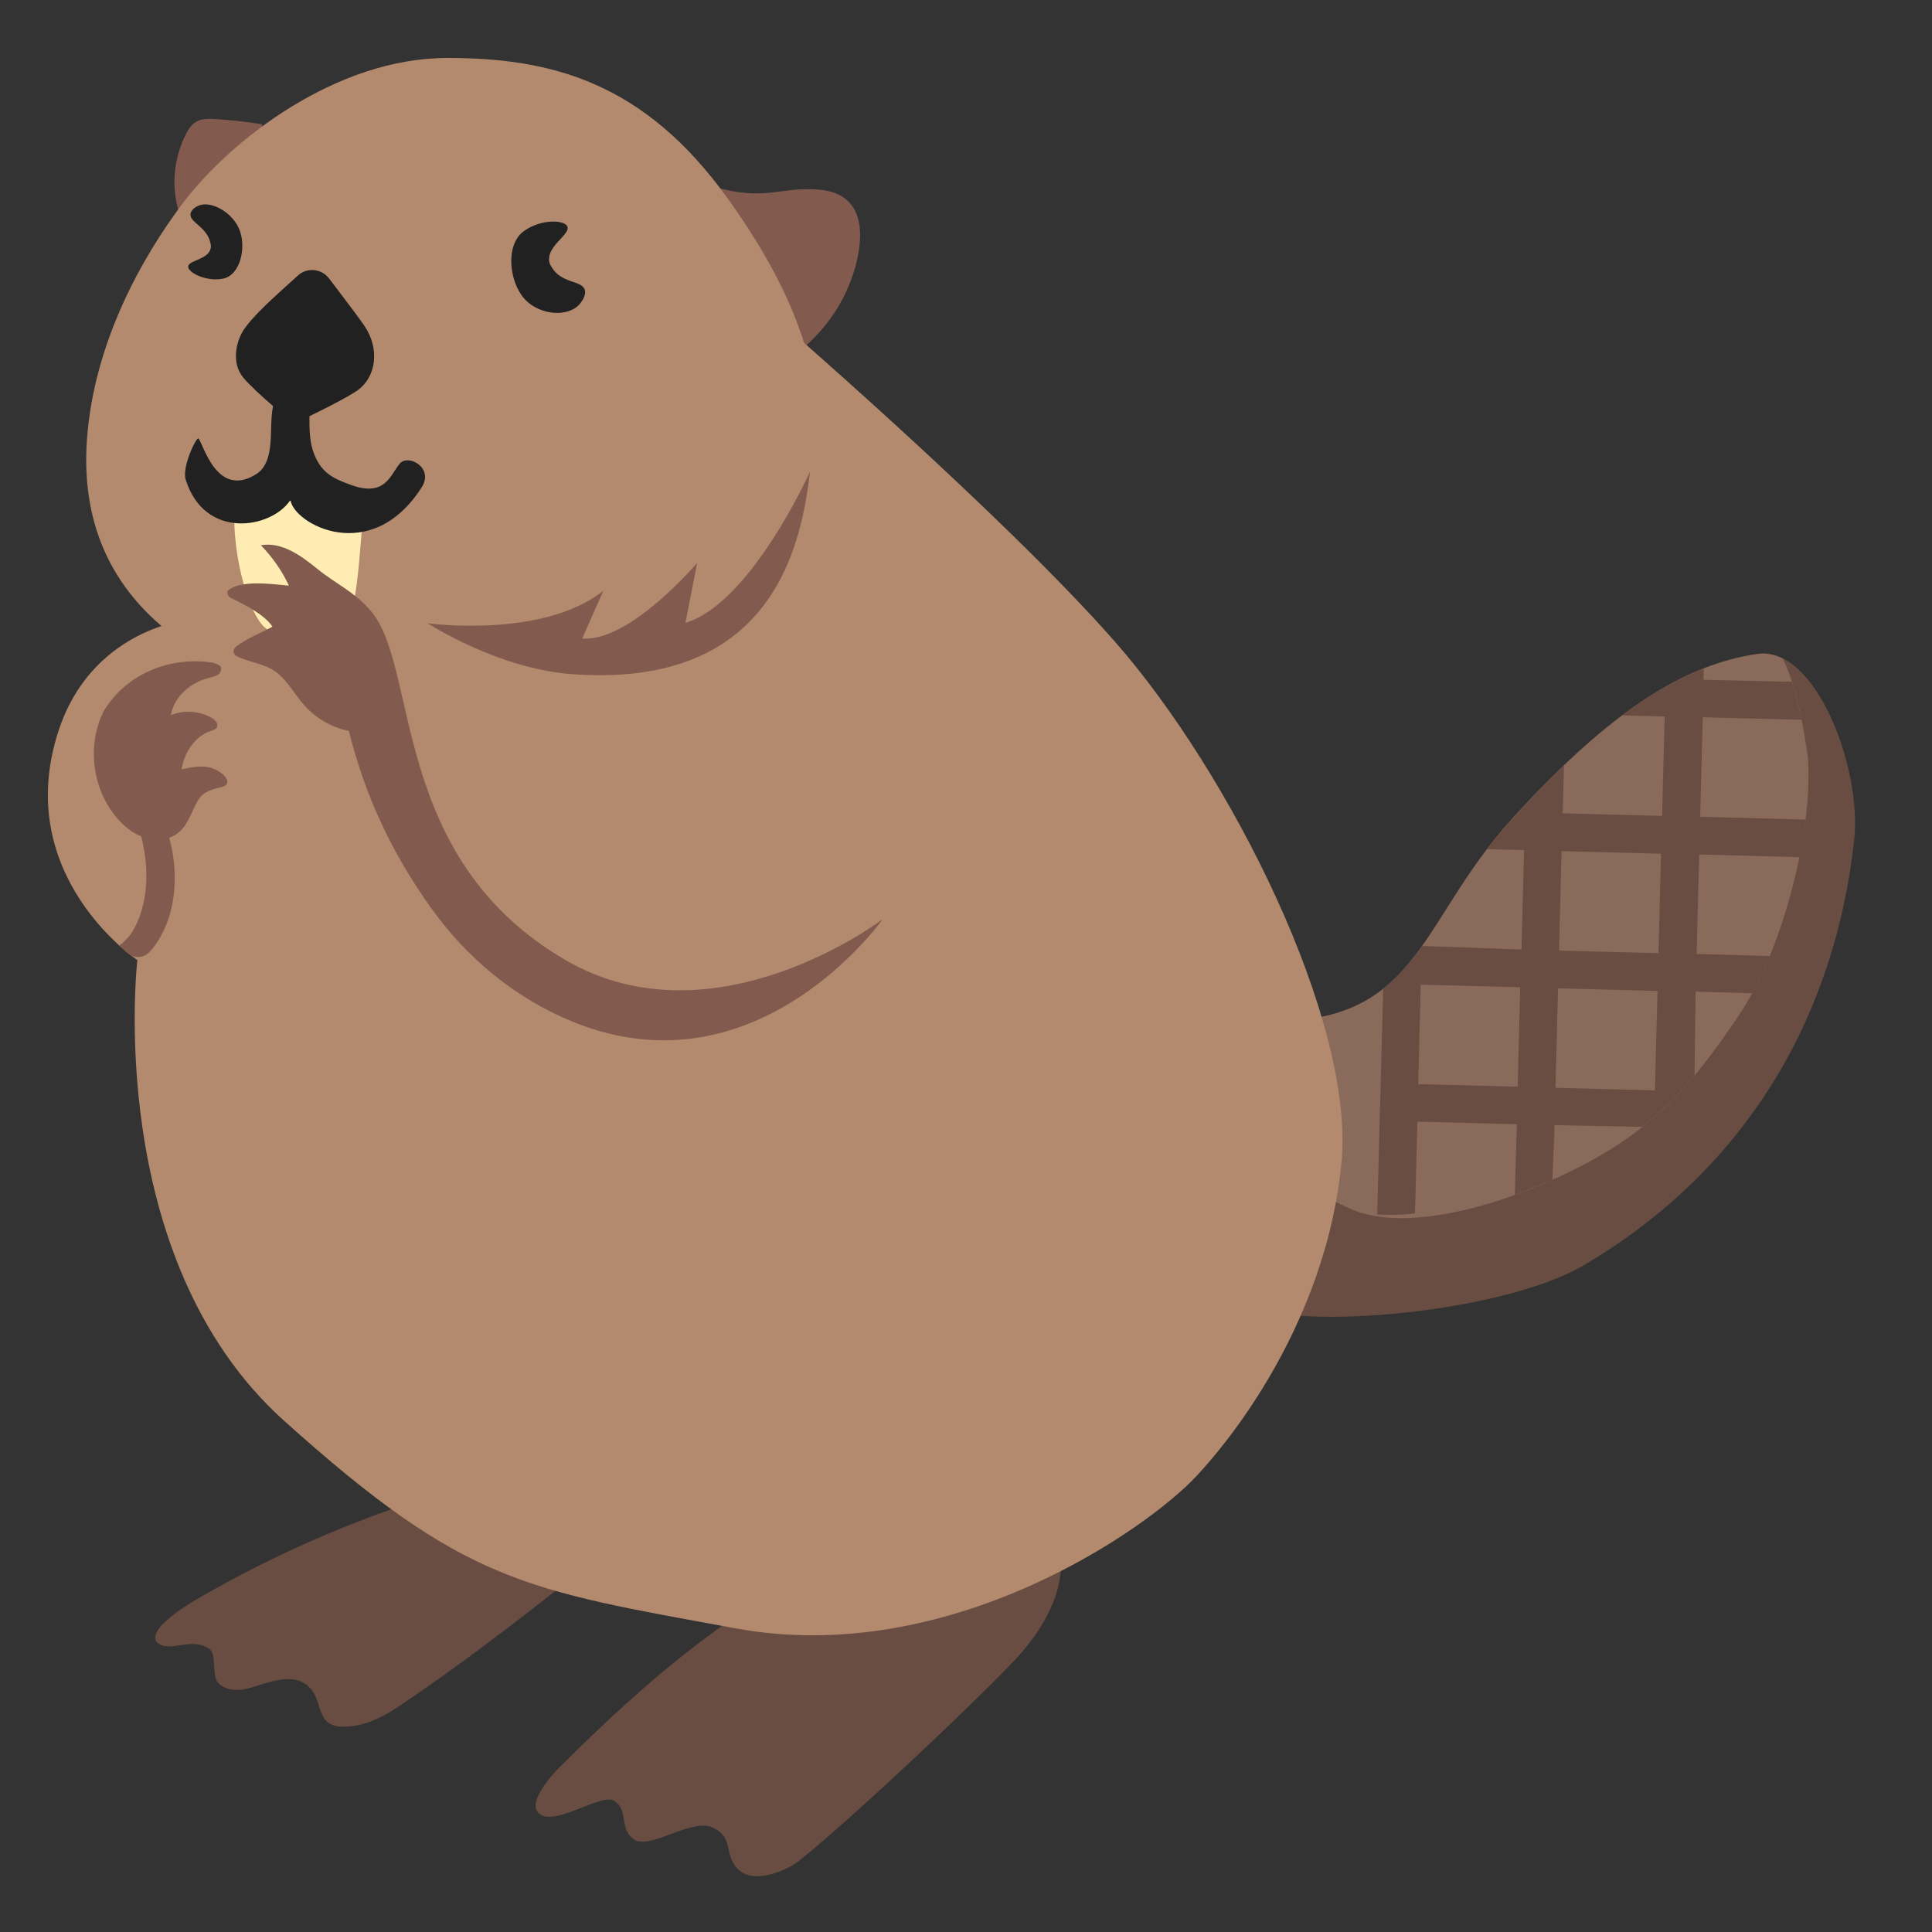 <?xml version="1.0" encoding="UTF-8"?>
<svg id="Layer_1" xmlns="http://www.w3.org/2000/svg" version="1.1" viewBox="0 0 800 800">
  <rect x="0" y="0" width="800" height="800" fill="#333333" stroke="none"/>
  <!-- Generator: Adobe Illustrator 29.7.1, SVG Export Plug-In . SVG Version: 2.1.1 Build 8)  -->
  <defs>
    <style>
      .st0 {
        fill: #825b4e;
      }

      .st1 {
        fill: #694d42;
      }

      .st2 {
        fill: #b38a6d;
      }

      .st3 {
        fill: #212121;
      }

      .st4 {
        fill: #b3937c;
        isolation: isolate;
        opacity: .44;
      }

      .st5 {
        fill: #ffecb3;
      }
    </style>
  </defs>
  <path class="st1" d="M536.8,544.71c34.46,2.8,92.94-5.34,119.35-20.98,68.45-40.61,103.72-104.29,111.61-175.71,3.33-30.22-16.05-80.7-39.91-77.26-30.23,4.38-60.57,23.12-101.29,67.75-41.42,45.39-38.03,88.86-110.69,84.18"/>
  <path class="st4" d="M529.81,488.86c13.48,2.71,16.55,5.91,29.08,11.57,24.67,11.22,65.66-4.47,73.57-7.58,47.03-18.57,64.98-39.19,86.97-71.53s32.47-87.59,28.68-111.3c-2.6-16.36-5.46-28.43-9.93-37.34-3.3-1.62-6.74-2.43-10.25-1.94-30.23,4.38-60.57,23.12-101.29,67.75-41.42,45.39-38.03,88.86-110.69,84.18l10.97,64.21,2.91,1.98Z"/>
  <path class="st1" d="M745.96,298.06c-1.22-5.92-2.48-11.14-3.96-15.74l-36.63-.83.13-4.78c-10.77,4.22-21.92,10.62-33.82,19.5l17.62.46-1.06,41.18-41.18-1.06.55-19.89c-5.19,4.97-24.52,24.53-31.89,34.72l15.36.38-1.06,41.18-41.15-1.48c-4.85,6.79-9.94,12.8-16.11,17.7l-2.49,93.45c5.1.41,10.41.18,15.64-.41l1.02-37.99,41.18,1.06s-.6,19.1-.88,29.28c2.3-.81,12.27-4.84,15.58-6.33l.94-22.55,36.3.7c8.16-6.46,15.07-13.49,21.61-21.24l.45-34.78,23.41.72c2.66-4.88,5.12-10.08,7.31-15.43l-30.29-.87,1.06-41.18,41.54,1.11c1.1-5.38,1.93-10.59,2.53-15.56l-43.66-1.19,1.06-41.18,40.9,1.04h0ZM628.43,449.98l-41.18-1.06,1.06-41.18,41.18,1.06-1.06,41.18ZM685.27,451.5l-41.18-1.06,1.06-41.18,41.18,1.06-1.06,41.18ZM686.73,394.68l-41.18-1.06,1.06-41.18,41.18,1.06-1.06,41.18Z"/>
  <path class="st0" d="M108.5,51.44c-6.44-1-12.87-1.75-19.38-2.13-2.69-.19-5.62-.25-7.94,1.13-1.94,1.13-3.19,3.12-4.19,5.12-5.64,11.06-6.3,23.99-1.81,35.56,1.13,2.81,3.31,5.94,6.25,5.44,1.19-.19,2.13-.94,3.06-1.69,9.24-7.22,17.78-15.3,25.5-24.12,1.31-1.5,2.56-3.94,1-5.25"/>
  <path class="st1" d="M358.81,637.81c-54.06,26.19-89.88,56.75-127.38,94.25-2.81,2.81-14.56,15.62-7.31,19.5,7.25,3.88,25.19-9.25,30.31-5.81,6.12,4.06,1.62,11.25,8.06,15.88s23.75-8.87,32.5-4.94,4.87,10.69,10,16.69c6.69,7.88,21.56.56,25.56-2.62,23.56-18.63,82.25-74.56,92.62-86.63,13.75-16,22.5-37.5,10.25-51.75"/>
  <path class="st1" d="M176.63,620.06c-32.03,10.17-62.89,23.7-92.06,40.37-6.06,3.44-12.06,7.12-17.06,11.94-2.19,2.06-4.56,5.75-2.38,7.81,5,4.56,14.56-2.87,21.81,2.81,2.5,2,1.06,10.62,2.94,13.25,2,2.75,5.81,3.75,9.25,3.5s6.69-1.56,10-2.56c7.31-2.19,14.81-3.56,19.62,2.19,3,3.63,2.81,7,4.75,10.87,1.31,2.69,3.5,4.81,8.94,4.75,8.25-.06,15.81-3.81,22.62-8.37,30.75-20.63,59.69-43.63,88.63-66.56"/>
  <path class="st0" d="M295.62,77.38c21.62,6.06,27-.13,43.25,1.13,20.81,1.56,18.31,21.25,15.25,32.13-3.94,13.94-11.69,25.25-22.75,34.56-1.87,1.56-4,3.19-6.5,3.38-2.94.25-5.63-1.56-7.87-3.44-14.75-12.06-24.13-30.5-25.19-49.5"/>
  <path class="st2" d="M76,257s-38.31,4.44-51.75,45.56c-19.69,60.12,32.63,95,32.63,95,0,0-14.38,123.19,60.69,190.69,75.06,67.5,99.56,70,187.31,86.06s169.56-40.5,190.69-63.25,54-70.19,59.88-129.19c5.88-58.94-46.37-162.13-93.63-216s-144.31-137.37-144.31-137.37l-140,130.5-101.5-2Z"/>
  <path class="st2" d="M301.69,82.69c-34.94-49-73.75-58.69-116.44-58.69-46.06,0-89.75,33.81-109.87,60.56-16.25,21.69-36.5,56.94-39.38,97.5-2.25,31.88,7.88,61.69,39.38,83.75,31.5,22.06,156.69,48.37,208.06,13.06,45-30.94,60.25-72.5,55.75-107.38-3.19-25.06-10.44-50.87-37.5-88.81h0Z"/>
  <path class="st5" d="M97.62,204.69c-3.25,22.75,6.81,57,15.25,56.5,7-.44,8.62-14.31,8.62-14.31,0,0,6,17.75,17,16.62,10.5-1.13,10-38.69,12.69-57.06l-35.63-14.56-17.94,12.81h0Z"/>
  <path class="st3" d="M82.15,85.18c5.08-2.22,13.76,2.51,16.8,9.46,3.24,7.41.72,19.14-6.46,20.71-7.1,1.55-15.67-2.84-14.44-5.45,1.05-2.23,8.29-2.63,9.21-7.14.17-.83.03-1.45-.2-2.41-1.49-6.42-8.52-8.24-8.19-11.69.2-2.1,2.98-3.36,3.27-3.48Z"/>
  <path class="st0" d="M233.99,397.44c-72.93-42.54-60.2-121.28-80.55-144.6-6.91-7.99-14.49-11.14-21.93-17.2-6.84-5.55-14.82-11.4-23.5-9.87,4.74,4.87,8.75,10.54,11.62,16.74-8.12-.84-20.14-2.29-25.09,1.93-.85.72-.21,2.25.67,2.95.88.69,13.49,5.77,17.61,12.1-4.89,2.7-10.27,4.65-14.73,8.01-2.56,1.9-.96,3.76-.16,4.18,5.32,2.69,11.81,3.06,16.55,6.72,4.74,3.65,7.6,9.28,11.55,13.67,4.84,5.42,11.31,9.14,18.43,10.61,6.71,26.96,17.82,50.56,33.92,73.13,14.86,20.85,35.01,37.69,59.23,47.45,76.19,30.71,127.88-42.64,127.88-42.64,0,0-69.52,52.97-131.51,16.82Z"/>
  <path class="st3" d="M136.25,115.31c-3.12-4.12-9.06-4.69-12.87-1.25-9.56,8.69-18.81,16.69-22.81,23.06-2.63,4.31-4.94,13,.13,19.19,5.06,6.19,21,19.12,21,19.12,0,0,20.19-9.44,26.44-13.87,7.56-5.44,9.25-17,2.81-26.56-2.56-3.81-9.69-13.06-14.69-19.69h0Z"/>
  <path class="st3" d="M174.59,201.82c5.25-8.19-5.56-13.91-9-9.91-3.88,4.44-5.84,13.96-19.91,9.02-7.81-2.75-13.06-5.25-16.06-14.19-2.13-6.38-1.37-14.94-1.31-21.56,0-3-13.37-3.31-14.25-.81-1.81,5.12-1.69,10.44-1.87,15.81-.19,5.94-1,13-6.06,16.12-16.5,10.44-22.03-12.93-23.97-14.74-.81-.75-6.91,11.8-5.28,16.99,7.75,25.06,35.44,20.5,43.38,8.5,1.44,10,33.41,27.45,54.34-5.24h0Z"/>
  <path class="st0" d="M49.44,391.56c1.06.94,2.44,2.38,3.44,3.19,2.63,2.19,6.5,2,8.94-.44,2.81-2.94,6.19-8.12,8.31-15.06,4.12-13.19,2.63-31.63-5.37-44.88l-7.5,7.63c5.75,18.25,3.5,33.81-2.31,43.56-2.31,3.81-5.38,5.69-5.5,6Z"/>
  <path class="st0" d="M249.8,244.69l-8.71,19.71c19.64,1.61,47.59-31.32,47.59-31.32l-4.85,24.85c27.22-8.26,51.61-62.71,51.61-62.71-3.48,28.12-13.68,90.22-98.65,83.93-30.8-2.24-59.67-21.06-59.67-21.06,0,0,47.28,6.52,72.68-13.4h0Z"/>
  <path class="st0" d="M43.31,293.81c10.63-16.62,29.37-21.81,44.62-19.44.69.13,2.56.81,3.06,1.25,1,.94.56,2.75-.56,3.63-1.06.87-2.56,1.06-3.87,1.44-7.63,1.87-14.5,7.69-15.81,15.44,5.44-2.25,11.94-1.75,17,1.19,1.38.81,2.88,2.44,2.06,3.87-.44.81-1.5,1.13-2.44,1.44-6.62,2.13-11.12,9.06-12.19,15.94,3.56-.75,7.25-1.56,10.87-.94s8.44,3.69,8.06,6.5c-.44,3-8.56,1-12.25,7.44-2.56,4.5-3.94,9.94-7.94,13.19-3.69,3-9,3.63-13.56,2.25-4.56-1.31-8.5-4.38-11.63-7.94-10.69-12.19-13-31-5.44-45.25"/>
  <path class="st3" d="M239.83,126.12c-4.88,5.34-16.47,4.37-22.55-2.25-6.48-7.05-8.1-22.3-.59-27.99,7.42-5.63,18.75-4.99,18.36-1.24-.33,3.2-8.35,7.54-7.67,13.38.12,1.07.52,1.73,1.14,2.75,4.12,6.82,12.74,5.21,13.68,9.48.57,2.59-2.08,5.57-2.36,5.87Z"/>
</svg>